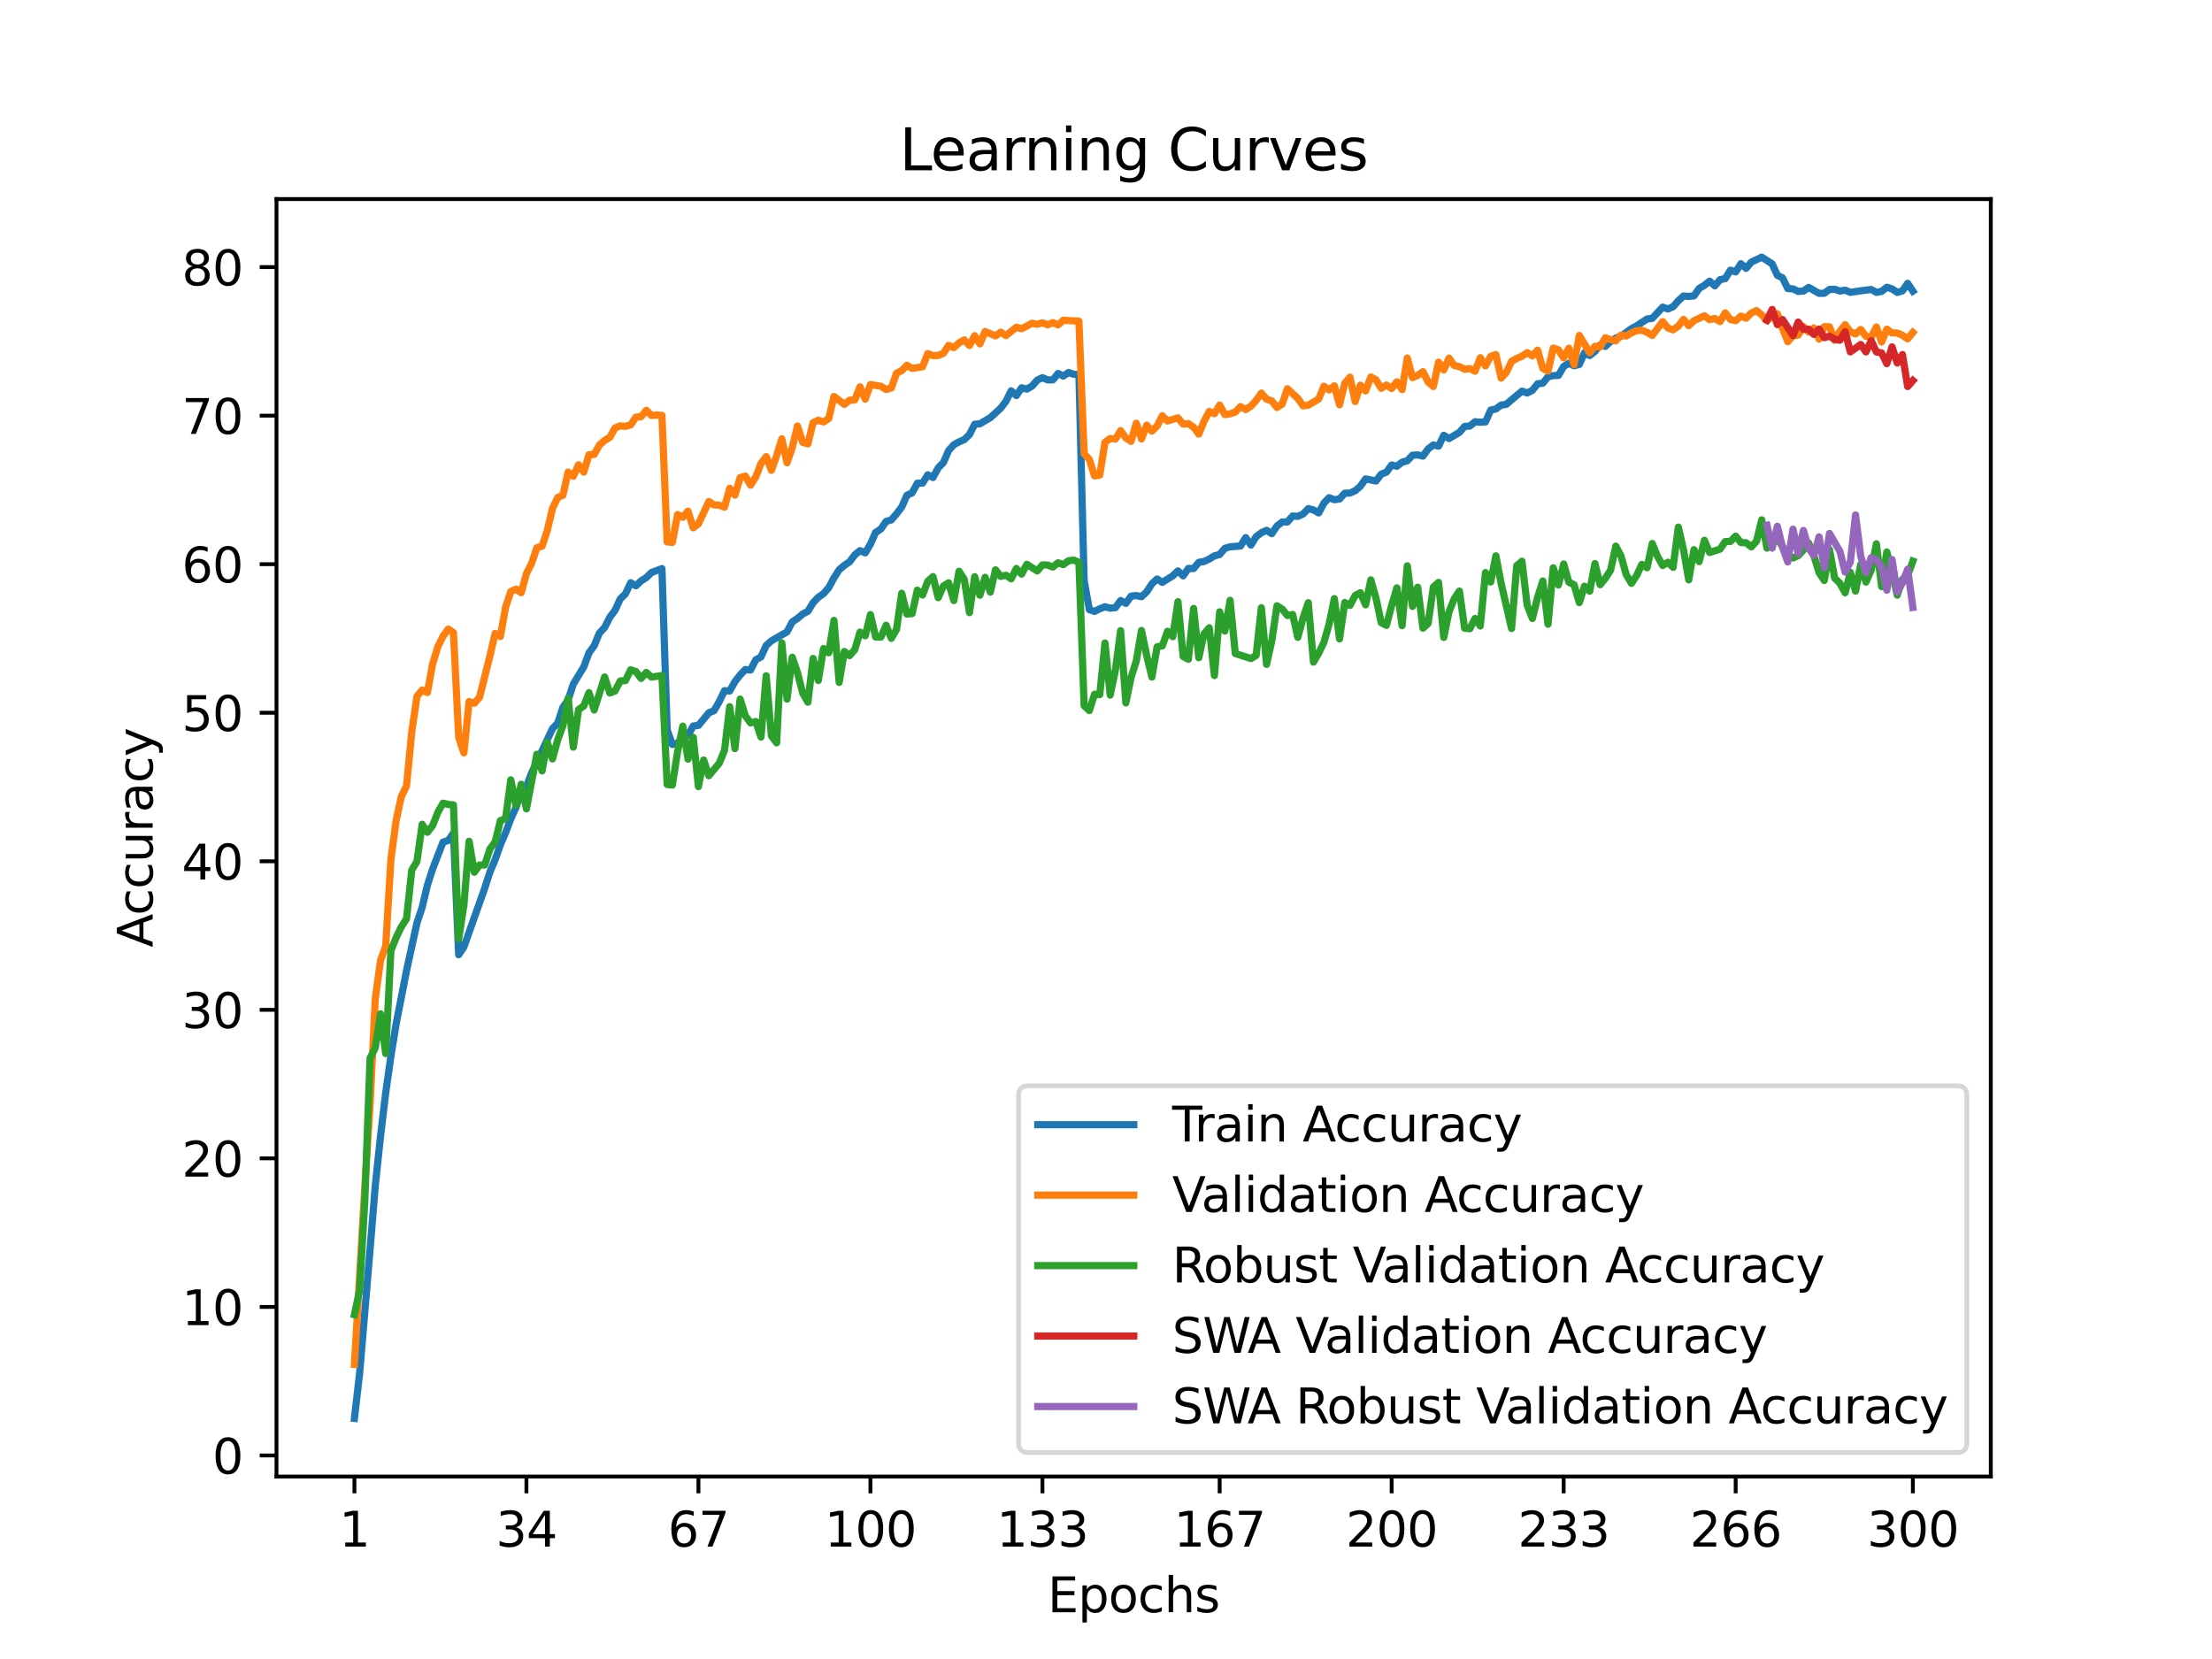 <?xml version="1.0" encoding="utf-8" standalone="no"?>
<!DOCTYPE svg PUBLIC "-//W3C//DTD SVG 1.1//EN"
  "http://www.w3.org/Graphics/SVG/1.1/DTD/svg11.dtd">
<svg xmlns:xlink="http://www.w3.org/1999/xlink" width="460.8pt" height="345.6pt" viewBox="0 0 460.8 345.6" xmlns="http://www.w3.org/2000/svg" version="1.1">
 <defs>
  <style type="text/css">*{stroke-linejoin: round; stroke-linecap: butt}</style>
 </defs>
 <g id="figure_1">
  <g id="patch_1">
   <path d="M 0 345.6 
L 460.8 345.6 
L 460.8 0 
L 0 0 
z
" style="fill: #ffffff"/>
  </g>
  <g id="axes_1">
   <g id="patch_2">
    <path d="M 57.6 307.584 
L 414.72 307.584 
L 414.72 41.472 
L 57.6 41.472 
z
" style="fill: #ffffff"/>
   </g>
   <g id="matplotlib.axis_1">
    <g id="xtick_1">
     <g id="line2d_1">
      <defs>
       <path id="m7037a5083c" d="M 0 0 
L 0 3.5 
" style="stroke: #000000; stroke-width: 0.8"/>
      </defs>
      <g>
       <use xlink:href="#m7037a5083c" x="73.833" y="307.584" style="stroke: #000000; stroke-width: 0.8"/>
      </g>
     </g>
     <g id="text_1">
      <!-- 1 -->
      <g transform="translate(70.651 322.182) scale(0.1 -0.1)">
       <defs>
        <path id="DejaVuSans-31" d="M 794 531 
L 1825 531 
L 1825 4091 
L 703 3866 
L 703 4441 
L 1819 4666 
L 2450 4666 
L 2450 531 
L 3481 531 
L 3481 0 
L 794 0 
L 794 531 
z
" transform="scale(0.016)"/>
       </defs>
       <use xlink:href="#DejaVuSans-31"/>
      </g>
     </g>
    </g>
    <g id="xtick_2">
     <g id="line2d_2">
      <g>
       <use xlink:href="#m7037a5083c" x="109.664" y="307.584" style="stroke: #000000; stroke-width: 0.8"/>
      </g>
     </g>
     <g id="text_2">
      <!-- 34 -->
      <g transform="translate(103.302 322.182) scale(0.1 -0.1)">
       <defs>
        <path id="DejaVuSans-33" d="M 2597 2516 
Q 3050 2419 3304 2112 
Q 3559 1806 3559 1356 
Q 3559 666 3084 287 
Q 2609 -91 1734 -91 
Q 1441 -91 1130 -33 
Q 819 25 488 141 
L 488 750 
Q 750 597 1062 519 
Q 1375 441 1716 441 
Q 2309 441 2620 675 
Q 2931 909 2931 1356 
Q 2931 1769 2642 2001 
Q 2353 2234 1838 2234 
L 1294 2234 
L 1294 2753 
L 1863 2753 
Q 2328 2753 2575 2939 
Q 2822 3125 2822 3475 
Q 2822 3834 2567 4026 
Q 2313 4219 1838 4219 
Q 1578 4219 1281 4162 
Q 984 4106 628 3988 
L 628 4550 
Q 988 4650 1302 4700 
Q 1616 4750 1894 4750 
Q 2613 4750 3031 4423 
Q 3450 4097 3450 3541 
Q 3450 3153 3228 2886 
Q 3006 2619 2597 2516 
z
" transform="scale(0.016)"/>
        <path id="DejaVuSans-34" d="M 2419 4116 
L 825 1625 
L 2419 1625 
L 2419 4116 
z
M 2253 4666 
L 3047 4666 
L 3047 1625 
L 3713 1625 
L 3713 1100 
L 3047 1100 
L 3047 0 
L 2419 0 
L 2419 1100 
L 313 1100 
L 313 1709 
L 2253 4666 
z
" transform="scale(0.016)"/>
       </defs>
       <use xlink:href="#DejaVuSans-33"/>
       <use xlink:href="#DejaVuSans-34" x="63.623"/>
      </g>
     </g>
    </g>
    <g id="xtick_3">
     <g id="line2d_3">
      <g>
       <use xlink:href="#m7037a5083c" x="145.496" y="307.584" style="stroke: #000000; stroke-width: 0.8"/>
      </g>
     </g>
     <g id="text_3">
      <!-- 67 -->
      <g transform="translate(139.133 322.182) scale(0.1 -0.1)">
       <defs>
        <path id="DejaVuSans-36" d="M 2113 2584 
Q 1688 2584 1439 2293 
Q 1191 2003 1191 1497 
Q 1191 994 1439 701 
Q 1688 409 2113 409 
Q 2538 409 2786 701 
Q 3034 994 3034 1497 
Q 3034 2003 2786 2293 
Q 2538 2584 2113 2584 
z
M 3366 4563 
L 3366 3988 
Q 3128 4100 2886 4159 
Q 2644 4219 2406 4219 
Q 1781 4219 1451 3797 
Q 1122 3375 1075 2522 
Q 1259 2794 1537 2939 
Q 1816 3084 2150 3084 
Q 2853 3084 3261 2657 
Q 3669 2231 3669 1497 
Q 3669 778 3244 343 
Q 2819 -91 2113 -91 
Q 1303 -91 875 529 
Q 447 1150 447 2328 
Q 447 3434 972 4092 
Q 1497 4750 2381 4750 
Q 2619 4750 2861 4703 
Q 3103 4656 3366 4563 
z
" transform="scale(0.016)"/>
        <path id="DejaVuSans-37" d="M 525 4666 
L 3525 4666 
L 3525 4397 
L 1831 0 
L 1172 0 
L 2766 4134 
L 525 4134 
L 525 4666 
z
" transform="scale(0.016)"/>
       </defs>
       <use xlink:href="#DejaVuSans-36"/>
       <use xlink:href="#DejaVuSans-37" x="63.623"/>
      </g>
     </g>
    </g>
    <g id="xtick_4">
     <g id="line2d_4">
      <g>
       <use xlink:href="#m7037a5083c" x="181.327" y="307.584" style="stroke: #000000; stroke-width: 0.8"/>
      </g>
     </g>
     <g id="text_4">
      <!-- 100 -->
      <g transform="translate(171.783 322.182) scale(0.1 -0.1)">
       <defs>
        <path id="DejaVuSans-30" d="M 2034 4250 
Q 1547 4250 1301 3770 
Q 1056 3291 1056 2328 
Q 1056 1369 1301 889 
Q 1547 409 2034 409 
Q 2525 409 2770 889 
Q 3016 1369 3016 2328 
Q 3016 3291 2770 3770 
Q 2525 4250 2034 4250 
z
M 2034 4750 
Q 2819 4750 3233 4129 
Q 3647 3509 3647 2328 
Q 3647 1150 3233 529 
Q 2819 -91 2034 -91 
Q 1250 -91 836 529 
Q 422 1150 422 2328 
Q 422 3509 836 4129 
Q 1250 4750 2034 4750 
z
" transform="scale(0.016)"/>
       </defs>
       <use xlink:href="#DejaVuSans-31"/>
       <use xlink:href="#DejaVuSans-30" x="63.623"/>
       <use xlink:href="#DejaVuSans-30" x="127.246"/>
      </g>
     </g>
    </g>
    <g id="xtick_5">
     <g id="line2d_5">
      <g>
       <use xlink:href="#m7037a5083c" x="217.158" y="307.584" style="stroke: #000000; stroke-width: 0.8"/>
      </g>
     </g>
     <g id="text_5">
      <!-- 133 -->
      <g transform="translate(207.615 322.182) scale(0.1 -0.1)">
       <use xlink:href="#DejaVuSans-31"/>
       <use xlink:href="#DejaVuSans-33" x="63.623"/>
       <use xlink:href="#DejaVuSans-33" x="127.246"/>
      </g>
     </g>
    </g>
    <g id="xtick_6">
     <g id="line2d_6">
      <g>
       <use xlink:href="#m7037a5083c" x="254.076" y="307.584" style="stroke: #000000; stroke-width: 0.8"/>
      </g>
     </g>
     <g id="text_6">
      <!-- 167 -->
      <g transform="translate(244.532 322.182) scale(0.1 -0.1)">
       <use xlink:href="#DejaVuSans-31"/>
       <use xlink:href="#DejaVuSans-36" x="63.623"/>
       <use xlink:href="#DejaVuSans-37" x="127.246"/>
      </g>
     </g>
    </g>
    <g id="xtick_7">
     <g id="line2d_7">
      <g>
       <use xlink:href="#m7037a5083c" x="289.907" y="307.584" style="stroke: #000000; stroke-width: 0.8"/>
      </g>
     </g>
     <g id="text_7">
      <!-- 200 -->
      <g transform="translate(280.363 322.182) scale(0.1 -0.1)">
       <defs>
        <path id="DejaVuSans-32" d="M 1228 531 
L 3431 531 
L 3431 0 
L 469 0 
L 469 531 
Q 828 903 1448 1529 
Q 2069 2156 2228 2338 
Q 2531 2678 2651 2914 
Q 2772 3150 2772 3378 
Q 2772 3750 2511 3984 
Q 2250 4219 1831 4219 
Q 1534 4219 1204 4116 
Q 875 4013 500 3803 
L 500 4441 
Q 881 4594 1212 4672 
Q 1544 4750 1819 4750 
Q 2544 4750 2975 4387 
Q 3406 4025 3406 3419 
Q 3406 3131 3298 2873 
Q 3191 2616 2906 2266 
Q 2828 2175 2409 1742 
Q 1991 1309 1228 531 
z
" transform="scale(0.016)"/>
       </defs>
       <use xlink:href="#DejaVuSans-32"/>
       <use xlink:href="#DejaVuSans-30" x="63.623"/>
       <use xlink:href="#DejaVuSans-30" x="127.246"/>
      </g>
     </g>
    </g>
    <g id="xtick_8">
     <g id="line2d_8">
      <g>
       <use xlink:href="#m7037a5083c" x="325.739" y="307.584" style="stroke: #000000; stroke-width: 0.8"/>
      </g>
     </g>
     <g id="text_8">
      <!-- 233 -->
      <g transform="translate(316.195 322.182) scale(0.1 -0.1)">
       <use xlink:href="#DejaVuSans-32"/>
       <use xlink:href="#DejaVuSans-33" x="63.623"/>
       <use xlink:href="#DejaVuSans-33" x="127.246"/>
      </g>
     </g>
    </g>
    <g id="xtick_9">
     <g id="line2d_9">
      <g>
       <use xlink:href="#m7037a5083c" x="361.57" y="307.584" style="stroke: #000000; stroke-width: 0.8"/>
      </g>
     </g>
     <g id="text_9">
      <!-- 266 -->
      <g transform="translate(352.026 322.182) scale(0.1 -0.1)">
       <use xlink:href="#DejaVuSans-32"/>
       <use xlink:href="#DejaVuSans-36" x="63.623"/>
       <use xlink:href="#DejaVuSans-36" x="127.246"/>
      </g>
     </g>
    </g>
    <g id="xtick_10">
     <g id="line2d_10">
      <g>
       <use xlink:href="#m7037a5083c" x="398.487" y="307.584" style="stroke: #000000; stroke-width: 0.8"/>
      </g>
     </g>
     <g id="text_10">
      <!-- 300 -->
      <g transform="translate(388.944 322.182) scale(0.1 -0.1)">
       <use xlink:href="#DejaVuSans-33"/>
       <use xlink:href="#DejaVuSans-30" x="63.623"/>
       <use xlink:href="#DejaVuSans-30" x="127.246"/>
      </g>
     </g>
    </g>
    <g id="text_11">
     <!-- Epochs -->
     <g transform="translate(218.244 335.861) scale(0.1 -0.1)">
      <defs>
       <path id="DejaVuSans-45" d="M 628 4666 
L 3578 4666 
L 3578 4134 
L 1259 4134 
L 1259 2753 
L 3481 2753 
L 3481 2222 
L 1259 2222 
L 1259 531 
L 3634 531 
L 3634 0 
L 628 0 
L 628 4666 
z
" transform="scale(0.016)"/>
       <path id="DejaVuSans-70" d="M 1159 525 
L 1159 -1331 
L 581 -1331 
L 581 3500 
L 1159 3500 
L 1159 2969 
Q 1341 3281 1617 3432 
Q 1894 3584 2278 3584 
Q 2916 3584 3314 3078 
Q 3713 2572 3713 1747 
Q 3713 922 3314 415 
Q 2916 -91 2278 -91 
Q 1894 -91 1617 61 
Q 1341 213 1159 525 
z
M 3116 1747 
Q 3116 2381 2855 2742 
Q 2594 3103 2138 3103 
Q 1681 3103 1420 2742 
Q 1159 2381 1159 1747 
Q 1159 1113 1420 752 
Q 1681 391 2138 391 
Q 2594 391 2855 752 
Q 3116 1113 3116 1747 
z
" transform="scale(0.016)"/>
       <path id="DejaVuSans-6f" d="M 1959 3097 
Q 1497 3097 1228 2736 
Q 959 2375 959 1747 
Q 959 1119 1226 758 
Q 1494 397 1959 397 
Q 2419 397 2687 759 
Q 2956 1122 2956 1747 
Q 2956 2369 2687 2733 
Q 2419 3097 1959 3097 
z
M 1959 3584 
Q 2709 3584 3137 3096 
Q 3566 2609 3566 1747 
Q 3566 888 3137 398 
Q 2709 -91 1959 -91 
Q 1206 -91 779 398 
Q 353 888 353 1747 
Q 353 2609 779 3096 
Q 1206 3584 1959 3584 
z
" transform="scale(0.016)"/>
       <path id="DejaVuSans-63" d="M 3122 3366 
L 3122 2828 
Q 2878 2963 2633 3030 
Q 2388 3097 2138 3097 
Q 1578 3097 1268 2742 
Q 959 2388 959 1747 
Q 959 1106 1268 751 
Q 1578 397 2138 397 
Q 2388 397 2633 464 
Q 2878 531 3122 666 
L 3122 134 
Q 2881 22 2623 -34 
Q 2366 -91 2075 -91 
Q 1284 -91 818 406 
Q 353 903 353 1747 
Q 353 2603 823 3093 
Q 1294 3584 2113 3584 
Q 2378 3584 2631 3529 
Q 2884 3475 3122 3366 
z
" transform="scale(0.016)"/>
       <path id="DejaVuSans-68" d="M 3513 2113 
L 3513 0 
L 2938 0 
L 2938 2094 
Q 2938 2591 2744 2837 
Q 2550 3084 2163 3084 
Q 1697 3084 1428 2787 
Q 1159 2491 1159 1978 
L 1159 0 
L 581 0 
L 581 4863 
L 1159 4863 
L 1159 2956 
Q 1366 3272 1645 3428 
Q 1925 3584 2291 3584 
Q 2894 3584 3203 3211 
Q 3513 2838 3513 2113 
z
" transform="scale(0.016)"/>
       <path id="DejaVuSans-73" d="M 2834 3397 
L 2834 2853 
Q 2591 2978 2328 3040 
Q 2066 3103 1784 3103 
Q 1356 3103 1142 2972 
Q 928 2841 928 2578 
Q 928 2378 1081 2264 
Q 1234 2150 1697 2047 
L 1894 2003 
Q 2506 1872 2764 1633 
Q 3022 1394 3022 966 
Q 3022 478 2636 193 
Q 2250 -91 1575 -91 
Q 1294 -91 989 -36 
Q 684 19 347 128 
L 347 722 
Q 666 556 975 473 
Q 1284 391 1588 391 
Q 1994 391 2212 530 
Q 2431 669 2431 922 
Q 2431 1156 2273 1281 
Q 2116 1406 1581 1522 
L 1381 1569 
Q 847 1681 609 1914 
Q 372 2147 372 2553 
Q 372 3047 722 3315 
Q 1072 3584 1716 3584 
Q 2034 3584 2315 3537 
Q 2597 3491 2834 3397 
z
" transform="scale(0.016)"/>
      </defs>
      <use xlink:href="#DejaVuSans-45"/>
      <use xlink:href="#DejaVuSans-70" x="63.184"/>
      <use xlink:href="#DejaVuSans-6f" x="126.66"/>
      <use xlink:href="#DejaVuSans-63" x="187.842"/>
      <use xlink:href="#DejaVuSans-68" x="242.822"/>
      <use xlink:href="#DejaVuSans-73" x="306.201"/>
     </g>
    </g>
   </g>
   <g id="matplotlib.axis_2">
    <g id="ytick_1">
     <g id="line2d_11">
      <defs>
       <path id="m9ceb11cbc5" d="M 0 0 
L -3.5 0 
" style="stroke: #000000; stroke-width: 0.8"/>
      </defs>
      <g>
       <use xlink:href="#m9ceb11cbc5" x="57.6" y="303.199" style="stroke: #000000; stroke-width: 0.8"/>
      </g>
     </g>
     <g id="text_12">
      <!-- 0 -->
      <g transform="translate(44.237 306.999) scale(0.1 -0.1)">
       <use xlink:href="#DejaVuSans-30"/>
      </g>
     </g>
    </g>
    <g id="ytick_2">
     <g id="line2d_12">
      <g>
       <use xlink:href="#m9ceb11cbc5" x="57.6" y="272.255" style="stroke: #000000; stroke-width: 0.8"/>
      </g>
     </g>
     <g id="text_13">
      <!-- 10 -->
      <g transform="translate(37.875 276.054) scale(0.1 -0.1)">
       <use xlink:href="#DejaVuSans-31"/>
       <use xlink:href="#DejaVuSans-30" x="63.623"/>
      </g>
     </g>
    </g>
    <g id="ytick_3">
     <g id="line2d_13">
      <g>
       <use xlink:href="#m9ceb11cbc5" x="57.6" y="241.31" style="stroke: #000000; stroke-width: 0.8"/>
      </g>
     </g>
     <g id="text_14">
      <!-- 20 -->
      <g transform="translate(37.875 245.109) scale(0.1 -0.1)">
       <use xlink:href="#DejaVuSans-32"/>
       <use xlink:href="#DejaVuSans-30" x="63.623"/>
      </g>
     </g>
    </g>
    <g id="ytick_4">
     <g id="line2d_14">
      <g>
       <use xlink:href="#m9ceb11cbc5" x="57.6" y="210.365" style="stroke: #000000; stroke-width: 0.8"/>
      </g>
     </g>
     <g id="text_15">
      <!-- 30 -->
      <g transform="translate(37.875 214.164) scale(0.1 -0.1)">
       <use xlink:href="#DejaVuSans-33"/>
       <use xlink:href="#DejaVuSans-30" x="63.623"/>
      </g>
     </g>
    </g>
    <g id="ytick_5">
     <g id="line2d_15">
      <g>
       <use xlink:href="#m9ceb11cbc5" x="57.6" y="179.42" style="stroke: #000000; stroke-width: 0.8"/>
      </g>
     </g>
     <g id="text_16">
      <!-- 40 -->
      <g transform="translate(37.875 183.22) scale(0.1 -0.1)">
       <use xlink:href="#DejaVuSans-34"/>
       <use xlink:href="#DejaVuSans-30" x="63.623"/>
      </g>
     </g>
    </g>
    <g id="ytick_6">
     <g id="line2d_16">
      <g>
       <use xlink:href="#m9ceb11cbc5" x="57.6" y="148.476" style="stroke: #000000; stroke-width: 0.8"/>
      </g>
     </g>
     <g id="text_17">
      <!-- 50 -->
      <g transform="translate(37.875 152.275) scale(0.1 -0.1)">
       <defs>
        <path id="DejaVuSans-35" d="M 691 4666 
L 3169 4666 
L 3169 4134 
L 1269 4134 
L 1269 2991 
Q 1406 3038 1543 3061 
Q 1681 3084 1819 3084 
Q 2600 3084 3056 2656 
Q 3513 2228 3513 1497 
Q 3513 744 3044 326 
Q 2575 -91 1722 -91 
Q 1428 -91 1123 -41 
Q 819 9 494 109 
L 494 744 
Q 775 591 1075 516 
Q 1375 441 1709 441 
Q 2250 441 2565 725 
Q 2881 1009 2881 1497 
Q 2881 1984 2565 2268 
Q 2250 2553 1709 2553 
Q 1456 2553 1204 2497 
Q 953 2441 691 2322 
L 691 4666 
z
" transform="scale(0.016)"/>
       </defs>
       <use xlink:href="#DejaVuSans-35"/>
       <use xlink:href="#DejaVuSans-30" x="63.623"/>
      </g>
     </g>
    </g>
    <g id="ytick_7">
     <g id="line2d_17">
      <g>
       <use xlink:href="#m9ceb11cbc5" x="57.6" y="117.531" style="stroke: #000000; stroke-width: 0.8"/>
      </g>
     </g>
     <g id="text_18">
      <!-- 60 -->
      <g transform="translate(37.875 121.33) scale(0.1 -0.1)">
       <use xlink:href="#DejaVuSans-36"/>
       <use xlink:href="#DejaVuSans-30" x="63.623"/>
      </g>
     </g>
    </g>
    <g id="ytick_8">
     <g id="line2d_18">
      <g>
       <use xlink:href="#m9ceb11cbc5" x="57.6" y="86.586" style="stroke: #000000; stroke-width: 0.8"/>
      </g>
     </g>
     <g id="text_19">
      <!-- 70 -->
      <g transform="translate(37.875 90.385) scale(0.1 -0.1)">
       <use xlink:href="#DejaVuSans-37"/>
       <use xlink:href="#DejaVuSans-30" x="63.623"/>
      </g>
     </g>
    </g>
    <g id="ytick_9">
     <g id="line2d_19">
      <g>
       <use xlink:href="#m9ceb11cbc5" x="57.6" y="55.641" style="stroke: #000000; stroke-width: 0.8"/>
      </g>
     </g>
     <g id="text_20">
      <!-- 80 -->
      <g transform="translate(37.875 59.441) scale(0.1 -0.1)">
       <defs>
        <path id="DejaVuSans-38" d="M 2034 2216 
Q 1584 2216 1326 1975 
Q 1069 1734 1069 1313 
Q 1069 891 1326 650 
Q 1584 409 2034 409 
Q 2484 409 2743 651 
Q 3003 894 3003 1313 
Q 3003 1734 2745 1975 
Q 2488 2216 2034 2216 
z
M 1403 2484 
Q 997 2584 770 2862 
Q 544 3141 544 3541 
Q 544 4100 942 4425 
Q 1341 4750 2034 4750 
Q 2731 4750 3128 4425 
Q 3525 4100 3525 3541 
Q 3525 3141 3298 2862 
Q 3072 2584 2669 2484 
Q 3125 2378 3379 2068 
Q 3634 1759 3634 1313 
Q 3634 634 3220 271 
Q 2806 -91 2034 -91 
Q 1263 -91 848 271 
Q 434 634 434 1313 
Q 434 1759 690 2068 
Q 947 2378 1403 2484 
z
M 1172 3481 
Q 1172 3119 1398 2916 
Q 1625 2713 2034 2713 
Q 2441 2713 2670 2916 
Q 2900 3119 2900 3481 
Q 2900 3844 2670 4047 
Q 2441 4250 2034 4250 
Q 1625 4250 1398 4047 
Q 1172 3844 1172 3481 
z
" transform="scale(0.016)"/>
       </defs>
       <use xlink:href="#DejaVuSans-38"/>
       <use xlink:href="#DejaVuSans-30" x="63.623"/>
      </g>
     </g>
    </g>
    <g id="text_21">
     <!-- Accuracy -->
     <g transform="translate(31.795 197.356) rotate(-90) scale(0.1 -0.1)">
      <defs>
       <path id="DejaVuSans-41" d="M 2188 4044 
L 1331 1722 
L 3047 1722 
L 2188 4044 
z
M 1831 4666 
L 2547 4666 
L 4325 0 
L 3669 0 
L 3244 1197 
L 1141 1197 
L 716 0 
L 50 0 
L 1831 4666 
z
" transform="scale(0.016)"/>
       <path id="DejaVuSans-75" d="M 544 1381 
L 544 3500 
L 1119 3500 
L 1119 1403 
Q 1119 906 1312 657 
Q 1506 409 1894 409 
Q 2359 409 2629 706 
Q 2900 1003 2900 1516 
L 2900 3500 
L 3475 3500 
L 3475 0 
L 2900 0 
L 2900 538 
Q 2691 219 2414 64 
Q 2138 -91 1772 -91 
Q 1169 -91 856 284 
Q 544 659 544 1381 
z
M 1991 3584 
L 1991 3584 
z
" transform="scale(0.016)"/>
       <path id="DejaVuSans-72" d="M 2631 2963 
Q 2534 3019 2420 3045 
Q 2306 3072 2169 3072 
Q 1681 3072 1420 2755 
Q 1159 2438 1159 1844 
L 1159 0 
L 581 0 
L 581 3500 
L 1159 3500 
L 1159 2956 
Q 1341 3275 1631 3429 
Q 1922 3584 2338 3584 
Q 2397 3584 2469 3576 
Q 2541 3569 2628 3553 
L 2631 2963 
z
" transform="scale(0.016)"/>
       <path id="DejaVuSans-61" d="M 2194 1759 
Q 1497 1759 1228 1600 
Q 959 1441 959 1056 
Q 959 750 1161 570 
Q 1363 391 1709 391 
Q 2188 391 2477 730 
Q 2766 1069 2766 1631 
L 2766 1759 
L 2194 1759 
z
M 3341 1997 
L 3341 0 
L 2766 0 
L 2766 531 
Q 2569 213 2275 61 
Q 1981 -91 1556 -91 
Q 1019 -91 701 211 
Q 384 513 384 1019 
Q 384 1609 779 1909 
Q 1175 2209 1959 2209 
L 2766 2209 
L 2766 2266 
Q 2766 2663 2505 2880 
Q 2244 3097 1772 3097 
Q 1472 3097 1187 3025 
Q 903 2953 641 2809 
L 641 3341 
Q 956 3463 1253 3523 
Q 1550 3584 1831 3584 
Q 2591 3584 2966 3190 
Q 3341 2797 3341 1997 
z
" transform="scale(0.016)"/>
       <path id="DejaVuSans-79" d="M 2059 -325 
Q 1816 -950 1584 -1140 
Q 1353 -1331 966 -1331 
L 506 -1331 
L 506 -850 
L 844 -850 
Q 1081 -850 1212 -737 
Q 1344 -625 1503 -206 
L 1606 56 
L 191 3500 
L 800 3500 
L 1894 763 
L 2988 3500 
L 3597 3500 
L 2059 -325 
z
" transform="scale(0.016)"/>
      </defs>
      <use xlink:href="#DejaVuSans-41"/>
      <use xlink:href="#DejaVuSans-63" x="66.658"/>
      <use xlink:href="#DejaVuSans-63" x="121.639"/>
      <use xlink:href="#DejaVuSans-75" x="176.619"/>
      <use xlink:href="#DejaVuSans-72" x="239.998"/>
      <use xlink:href="#DejaVuSans-61" x="281.111"/>
      <use xlink:href="#DejaVuSans-63" x="342.391"/>
      <use xlink:href="#DejaVuSans-79" x="397.371"/>
     </g>
    </g>
   </g>
   <g id="line2d_20">
    <path d="M 73.833 295.488 
L 74.919 286.056 
L 77.09 260.279 
L 78.176 247.01 
L 79.262 236.78 
L 80.348 227.663 
L 81.433 220.014 
L 82.519 213.311 
L 84.691 202.19 
L 86.862 192.238 
L 87.948 189.007 
L 89.034 184.409 
L 90.12 181.042 
L 92.291 175.428 
L 93.377 175.094 
L 94.463 173.541 
L 95.549 198.891 
L 96.635 197.275 
L 100.978 185.021 
L 102.064 181.667 
L 103.149 179.086 
L 104.235 175.998 
L 105.321 173.467 
L 106.407 170.576 
L 107.493 168.187 
L 108.578 165.025 
L 109.664 163.861 
L 110.75 161.014 
L 112.922 156.41 
L 115.093 151.774 
L 116.179 150.648 
L 117.265 147.349 
L 118.351 145.808 
L 119.436 142.497 
L 121.608 138.926 
L 122.694 135.992 
L 123.78 134.526 
L 124.865 131.871 
L 125.951 130.732 
L 127.037 128.578 
L 128.123 127.136 
L 129.209 124.76 
L 130.294 123.707 
L 131.38 121.399 
L 132.466 122.03 
L 133.552 121.003 
L 134.638 120.328 
L 135.723 119.258 
L 137.895 118.453 
L 138.981 152.047 
L 140.067 155.092 
L 141.152 154.819 
L 142.238 153.6 
L 143.324 153.179 
L 144.41 151.236 
L 145.496 151.112 
L 147.667 148.494 
L 148.753 148.036 
L 149.839 146.142 
L 150.925 143.89 
L 152.01 143.945 
L 153.096 142.002 
L 154.182 140.603 
L 155.268 139.477 
L 156.354 139.576 
L 157.439 137.441 
L 158.525 136.853 
L 159.611 134.458 
L 160.697 133.505 
L 163.954 131.629 
L 165.04 129.562 
L 166.126 128.832 
L 167.212 127.916 
L 168.297 127.34 
L 169.383 125.558 
L 170.469 124.419 
L 171.555 123.658 
L 172.641 122.42 
L 173.726 120.396 
L 174.812 118.688 
L 175.898 117.766 
L 176.984 117.036 
L 178.07 115.588 
L 179.155 114.709 
L 180.241 115.173 
L 181.327 113.347 
L 182.413 110.902 
L 183.499 110.203 
L 184.584 108.631 
L 185.67 108.309 
L 186.756 107.059 
L 187.842 105.629 
L 188.928 103.172 
L 190.013 102.677 
L 191.099 100.66 
L 192.185 100.647 
L 193.271 98.914 
L 194.357 99.484 
L 195.442 97.472 
L 196.528 96.365 
L 197.614 93.858 
L 198.7 92.645 
L 199.786 92.051 
L 200.871 91.593 
L 201.957 90.535 
L 203.043 88.381 
L 204.129 88.288 
L 206.3 87.013 
L 208.472 85.033 
L 209.558 83.591 
L 210.644 81.424 
L 211.729 82.402 
L 212.815 80.787 
L 213.901 81.059 
L 214.987 80.434 
L 216.073 79.184 
L 217.158 78.677 
L 218.244 79.141 
L 219.33 79.128 
L 220.416 77.798 
L 221.502 78.349 
L 222.587 77.6 
L 223.673 77.965 
L 224.759 78.045 
L 225.845 120.966 
L 226.931 126.994 
L 228.016 127.371 
L 229.102 126.814 
L 230.188 126.4 
L 231.274 126.69 
L 232.36 126.591 
L 233.445 125.106 
L 234.531 125.688 
L 235.617 124.203 
L 236.703 124.066 
L 237.789 124.308 
L 238.875 123.293 
L 239.96 121.609 
L 241.046 120.613 
L 242.132 121.312 
L 244.304 119.963 
L 245.389 118.923 
L 246.475 119.957 
L 247.561 118.416 
L 248.647 118.441 
L 249.733 117.147 
L 250.818 116.968 
L 251.904 116.46 
L 252.99 115.798 
L 254.076 115.507 
L 255.162 114.226 
L 256.247 113.91 
L 258.419 113.743 
L 259.505 111.992 
L 260.591 113.551 
L 261.676 111.794 
L 262.762 110.983 
L 263.848 110.482 
L 264.934 111.169 
L 266.02 109.578 
L 267.105 108.743 
L 268.191 108.724 
L 269.277 107.492 
L 270.363 107.567 
L 271.449 107.084 
L 272.534 105.957 
L 273.62 106.23 
L 274.706 106.849 
L 275.792 104.813 
L 276.878 103.686 
L 277.963 104.101 
L 279.049 103.952 
L 280.135 102.745 
L 281.221 102.708 
L 282.307 102.232 
L 283.392 101.291 
L 284.478 99.762 
L 286.65 100.202 
L 287.736 98.778 
L 288.821 98.351 
L 289.907 96.866 
L 290.993 97.132 
L 292.079 96.284 
L 293.165 95.987 
L 294.25 94.83 
L 295.336 94.768 
L 296.422 95.015 
L 297.508 93.518 
L 298.594 92.695 
L 299.679 92.942 
L 300.765 90.683 
L 301.851 91.358 
L 304.023 90.077 
L 305.108 88.833 
L 306.194 88.758 
L 307.28 87.861 
L 308.366 87.96 
L 309.452 87.892 
L 310.537 85.429 
L 311.623 85.2 
L 312.709 84.389 
L 313.795 84.228 
L 315.966 82.371 
L 317.052 81.486 
L 318.138 81.87 
L 319.224 81.313 
L 320.31 79.952 
L 321.395 79.822 
L 322.481 78.485 
L 323.567 78.25 
L 324.653 78.2 
L 325.739 76.337 
L 326.824 75.675 
L 327.91 76.201 
L 328.996 75.916 
L 330.082 73.496 
L 331.168 74.066 
L 332.253 73.206 
L 333.339 71.863 
L 334.425 72.147 
L 335.511 71.138 
L 336.597 70.427 
L 337.682 70.055 
L 339.854 68.465 
L 340.94 67.889 
L 343.111 66.453 
L 344.197 66.317 
L 346.369 63.984 
L 347.455 64.368 
L 348.54 63.885 
L 349.626 62.653 
L 350.712 61.663 
L 351.798 61.75 
L 352.884 61.638 
L 353.969 60.073 
L 355.055 59.441 
L 356.141 58.562 
L 357.227 59.547 
L 358.313 58.259 
L 359.398 58.036 
L 360.484 56.279 
L 361.57 56.644 
L 362.656 54.936 
L 363.742 55.901 
L 364.827 54.608 
L 366.999 53.568 
L 369.171 54.967 
L 370.256 57.349 
L 371.342 57.888 
L 372.428 60.116 
L 373.514 60.178 
L 374.6 60.704 
L 375.685 60.63 
L 376.771 59.868 
L 378.943 61.112 
L 380.029 61.094 
L 381.114 60.295 
L 382.2 60.258 
L 383.286 60.63 
L 384.372 60.444 
L 385.458 60.902 
L 387.629 60.58 
L 389.801 60.302 
L 390.887 60.902 
L 391.972 60.704 
L 393.058 59.844 
L 394.144 60.184 
L 395.23 60.914 
L 396.316 60.592 
L 397.401 59.027 
L 398.487 60.648 
L 398.487 60.648 
" clip-path="url(#p3160233ebd)" style="fill: none; stroke: #1f77b4; stroke-width: 1.5; stroke-linecap: square"/>
   </g>
   <g id="line2d_21">
    <path d="M 73.833 284.23 
L 76.004 247.128 
L 77.09 230.17 
L 78.176 208.137 
L 79.262 200.091 
L 80.348 197.121 
L 81.433 179.018 
L 82.519 170.942 
L 83.605 165.928 
L 84.691 163.731 
L 85.777 152.437 
L 86.862 145.072 
L 87.948 143.741 
L 89.034 144.267 
L 90.12 138.326 
L 91.206 134.736 
L 92.291 132.539 
L 93.377 131.054 
L 94.463 131.796 
L 95.549 153.581 
L 96.635 156.831 
L 97.72 146.155 
L 98.806 146.495 
L 99.892 145.288 
L 102.064 136.624 
L 103.149 131.951 
L 104.235 132.601 
L 105.321 126.505 
L 106.407 123.225 
L 107.493 122.73 
L 108.578 123.472 
L 109.664 119.48 
L 110.75 117.345 
L 111.836 114.096 
L 112.922 113.787 
L 114.007 110.537 
L 115.093 105.927 
L 116.179 103.637 
L 117.265 103.172 
L 118.351 98.345 
L 119.436 99.212 
L 120.522 96.829 
L 121.608 98.345 
L 122.694 94.725 
L 123.78 94.663 
L 124.865 92.713 
L 125.951 91.754 
L 127.037 91.104 
L 128.123 89.154 
L 129.209 88.721 
L 130.294 88.814 
L 131.38 88.505 
L 132.466 86.896 
L 133.552 86.803 
L 134.638 85.472 
L 135.723 86.555 
L 136.809 86.462 
L 137.895 86.524 
L 138.981 112.889 
L 140.067 112.982 
L 141.152 107.195 
L 142.238 107.752 
L 143.324 106.484 
L 144.41 109.949 
L 145.496 109.114 
L 147.667 104.472 
L 148.753 105.184 
L 149.839 105.246 
L 150.925 105.648 
L 152.01 101.718 
L 153.096 103.142 
L 154.182 99.521 
L 155.268 99.181 
L 156.354 101.068 
L 157.439 99.366 
L 158.525 96.55 
L 159.611 95.127 
L 160.697 97.974 
L 161.783 94.941 
L 162.868 91.413 
L 163.954 96.396 
L 165.04 93.239 
L 166.126 88.752 
L 167.212 92.156 
L 168.297 92.466 
L 169.383 88.04 
L 170.469 87.545 
L 171.555 87.886 
L 172.641 87.205 
L 173.726 82.594 
L 175.898 84.234 
L 176.984 83.368 
L 178.07 83.306 
L 179.155 80.583 
L 180.241 83.151 
L 181.327 80.119 
L 183.499 80.459 
L 184.584 81.14 
L 185.67 80.83 
L 186.756 77.767 
L 187.842 77.21 
L 188.928 76.096 
L 190.013 76.746 
L 192.185 76.405 
L 193.271 73.651 
L 194.357 74.084 
L 195.442 74.053 
L 196.528 73.589 
L 197.614 71.949 
L 198.7 72.413 
L 199.786 71.423 
L 200.871 70.804 
L 201.957 71.98 
L 203.043 69.938 
L 204.129 71.64 
L 205.215 69.071 
L 207.386 69.969 
L 208.472 69.195 
L 209.558 69.907 
L 211.729 68.174 
L 212.815 68.483 
L 214.987 67.338 
L 216.073 67.555 
L 217.158 67.246 
L 218.244 67.648 
L 219.33 67.215 
L 220.416 67.679 
L 221.502 66.72 
L 224.759 66.905 
L 225.845 94.508 
L 226.931 95.715 
L 228.016 99.15 
L 229.102 98.964 
L 230.188 92.125 
L 231.274 91.352 
L 232.36 91.475 
L 233.445 89.711 
L 234.531 91.228 
L 235.617 91.94 
L 236.703 88.164 
L 237.789 91.444 
L 238.875 88.567 
L 239.96 89.804 
L 241.046 88.752 
L 242.132 86.617 
L 243.218 87.7 
L 245.389 87.05 
L 246.475 88.35 
L 247.561 88.257 
L 248.647 89 
L 249.733 90.423 
L 250.818 87.762 
L 251.904 85.72 
L 252.99 86.184 
L 254.076 84.389 
L 255.162 86.369 
L 256.247 86.215 
L 257.333 85.843 
L 258.419 84.698 
L 259.505 85.317 
L 260.591 84.606 
L 261.676 83.399 
L 262.762 81.882 
L 263.848 83.151 
L 264.934 83.523 
L 266.02 84.884 
L 267.105 84.172 
L 268.191 80.985 
L 270.363 82.996 
L 271.449 84.544 
L 272.534 84.42 
L 274.706 83.12 
L 275.792 80.459 
L 276.878 81.233 
L 277.963 80.366 
L 279.049 84.327 
L 280.135 79.84 
L 281.221 78.571 
L 282.307 83.646 
L 283.392 80.242 
L 284.478 81.449 
L 285.564 78.54 
L 286.65 79.128 
L 287.736 80.892 
L 288.821 80.211 
L 289.907 80.923 
L 290.993 79.531 
L 292.079 81.171 
L 293.165 74.579 
L 294.25 78.664 
L 295.336 78.2 
L 296.422 77.426 
L 297.508 79.562 
L 298.594 80.521 
L 299.679 75.446 
L 300.765 77.055 
L 301.851 74.61 
L 302.937 76.127 
L 304.023 76.374 
L 305.108 76.931 
L 306.194 76.777 
L 307.28 77.334 
L 308.366 74.518 
L 309.452 76.22 
L 310.537 74.239 
L 311.623 73.868 
L 312.709 78.757 
L 313.795 77.581 
L 314.881 75.291 
L 315.966 74.672 
L 317.052 74.208 
L 318.138 73.465 
L 319.224 74.146 
L 320.31 72.939 
L 321.395 76.746 
L 322.481 77.303 
L 323.567 72.506 
L 324.653 72.878 
L 325.739 74.549 
L 326.824 72.537 
L 327.91 75.972 
L 328.996 69.876 
L 331.168 73.496 
L 332.253 72.135 
L 333.339 72.29 
L 334.425 70.371 
L 335.511 70.742 
L 336.597 70.99 
L 337.682 69.814 
L 338.768 70 
L 339.854 69.35 
L 340.94 68.886 
L 342.026 68.793 
L 343.111 69.226 
L 344.197 69.876 
L 346.369 66.998 
L 347.455 68.329 
L 348.54 68.7 
L 349.626 67.926 
L 350.712 66.534 
L 351.798 67.834 
L 352.884 66.812 
L 355.055 65.791 
L 356.141 66.596 
L 357.227 66.348 
L 358.313 66.998 
L 359.398 65.172 
L 360.484 66.565 
L 361.57 66.812 
L 362.656 65.853 
L 363.742 66.286 
L 364.827 65.203 
L 365.913 64.708 
L 366.999 65.606 
L 368.085 66.812 
L 369.171 65.946 
L 370.256 65.358 
L 371.342 68.452 
L 372.428 71.176 
L 373.514 69.938 
L 374.6 69.814 
L 375.685 68.019 
L 376.771 69.164 
L 377.857 68.329 
L 378.943 70.65 
L 380.029 68.05 
L 381.114 68.081 
L 382.2 70.897 
L 383.286 69.009 
L 384.372 67.648 
L 385.458 69.102 
L 386.543 69.566 
L 387.629 68.638 
L 388.715 70.062 
L 389.801 70.278 
L 390.887 68.112 
L 391.972 71.237 
L 393.058 68.576 
L 394.144 69.35 
L 395.23 69.381 
L 396.316 69.845 
L 397.401 70.588 
L 398.487 69.257 
L 398.487 69.257 
" clip-path="url(#p3160233ebd)" style="fill: none; stroke: #ff7f0e; stroke-width: 1.5; stroke-linecap: square"/>
   </g>
   <g id="line2d_22">
    <path d="M 73.833 273.876 
L 74.919 268.733 
L 76.004 250.017 
L 77.09 220.438 
L 78.176 218.304 
L 79.262 211.198 
L 80.348 219.478 
L 81.433 198.051 
L 82.519 195.319 
L 83.605 193.079 
L 84.691 191.372 
L 85.777 181.256 
L 86.862 179.442 
L 87.948 171.716 
L 89.034 173.381 
L 90.12 171.994 
L 91.206 169.24 
L 92.291 167.32 
L 93.377 167.576 
L 94.463 167.683 
L 95.549 195.597 
L 96.635 188.554 
L 97.72 175.259 
L 98.806 181.704 
L 99.892 180.189 
L 100.978 180.189 
L 102.064 176.838 
L 103.149 175.408 
L 104.235 170.948 
L 105.321 170.542 
L 106.407 162.454 
L 107.493 167.747 
L 108.578 163.372 
L 109.664 168.494 
L 111.836 157.119 
L 112.922 160.597 
L 114.007 154.622 
L 115.093 158.1 
L 116.179 154.11 
L 117.265 151.165 
L 118.351 145.424 
L 119.436 155.646 
L 120.522 147.814 
L 121.608 147.067 
L 122.694 144.293 
L 123.78 147.899 
L 125.951 141.028 
L 127.037 144.357 
L 128.123 143.951 
L 129.209 141.86 
L 130.294 141.775 
L 131.38 139.533 
L 132.466 139.896 
L 133.552 141.326 
L 134.638 140.089 
L 135.723 141.049 
L 137.895 140.729 
L 138.981 163.414 
L 140.067 163.543 
L 141.152 156.585 
L 142.238 151.271 
L 143.324 158.143 
L 144.41 153.598 
L 145.496 163.863 
L 146.581 158.314 
L 147.667 161.601 
L 149.839 158.975 
L 150.925 156.329 
L 152.01 147.216 
L 153.096 155.945 
L 154.182 145.637 
L 155.268 149.116 
L 156.354 150.589 
L 157.439 150.311 
L 158.525 153.555 
L 159.611 140.771 
L 160.697 153.277 
L 161.783 154.75 
L 162.868 133.921 
L 163.954 145.637 
L 165.04 136.909 
L 166.126 140.11 
L 167.212 144.357 
L 168.297 146.278 
L 169.383 137.165 
L 170.469 141.753 
L 171.555 135.095 
L 172.641 135.991 
L 173.726 129.247 
L 174.812 142.159 
L 175.898 135.714 
L 176.984 136.588 
L 178.07 135.329 
L 179.155 131.68 
L 180.241 132.448 
L 181.327 128.031 
L 182.413 132.704 
L 183.499 132.726 
L 184.584 130.25 
L 185.67 132.982 
L 186.756 131.147 
L 187.842 123.592 
L 188.928 127.924 
L 190.013 127.817 
L 191.099 122.93 
L 192.185 123.955 
L 193.271 121.095 
L 194.357 120.113 
L 195.442 124.509 
L 196.528 122.077 
L 197.614 121.415 
L 198.7 125.107 
L 199.786 119.003 
L 200.871 120.689 
L 201.957 127.625 
L 203.043 120.135 
L 204.129 123.997 
L 205.215 120.263 
L 206.3 123.357 
L 207.386 118.705 
L 208.472 120.07 
L 209.558 119.836 
L 210.644 120.583 
L 211.729 118.427 
L 212.815 119.601 
L 213.901 117.552 
L 216.073 118.939 
L 217.158 117.68 
L 218.244 117.702 
L 219.33 118.128 
L 220.416 117.232 
L 221.502 117.616 
L 222.587 116.827 
L 223.673 116.677 
L 224.759 117.147 
L 225.845 147.003 
L 226.931 148.028 
L 228.016 144.613 
L 229.102 144.698 
L 230.188 133.942 
L 231.274 144.805 
L 232.36 139.598 
L 233.445 131.381 
L 234.531 146.427 
L 235.617 141.134 
L 236.703 137.72 
L 237.789 131.339 
L 238.875 136.546 
L 239.96 141.049 
L 241.046 134.753 
L 242.132 134.54 
L 243.218 131.509 
L 244.304 132.641 
L 245.389 125.342 
L 246.475 136.759 
L 247.561 137.335 
L 248.647 126.75 
L 249.733 137.016 
L 250.818 132.043 
L 251.904 130.784 
L 252.99 140.729 
L 254.076 127.455 
L 255.162 131.466 
L 256.247 125.064 
L 257.333 136.14 
L 260.591 137.186 
L 261.676 136.546 
L 262.762 126.601 
L 263.848 138.402 
L 264.934 133.537 
L 266.02 126.195 
L 267.105 126.878 
L 268.191 128.223 
L 269.277 128.009 
L 270.363 132.768 
L 271.449 128.756 
L 272.534 125.555 
L 273.62 137.933 
L 274.706 136.076 
L 275.792 133.814 
L 276.878 130.037 
L 277.963 124.701 
L 279.049 133.089 
L 280.135 125.512 
L 281.221 126.131 
L 282.307 124.061 
L 283.392 123.464 
L 284.478 126.003 
L 285.564 120.796 
L 286.65 124.616 
L 287.736 129.717 
L 288.821 130.272 
L 289.907 126.11 
L 290.993 122.461 
L 292.079 130.336 
L 293.165 117.872 
L 294.25 126.323 
L 295.336 122.333 
L 296.422 130.869 
L 297.508 129.866 
L 298.594 122.29 
L 299.679 121.33 
L 300.765 132.79 
L 301.851 127.454 
L 302.937 124.744 
L 304.023 123.122 
L 305.108 130.869 
L 306.194 130.976 
L 307.28 128.842 
L 308.366 130.4 
L 309.452 119.281 
L 310.537 121.244 
L 311.623 115.781 
L 312.709 121.5 
L 314.881 130.933 
L 315.966 117.83 
L 317.052 116.912 
L 318.138 126.067 
L 319.224 128.842 
L 320.31 124.424 
L 321.395 121.031 
L 322.481 130.037 
L 323.567 118.278 
L 324.653 121.863 
L 325.739 117.488 
L 326.824 121.287 
L 327.91 121.82 
L 328.996 125.534 
L 330.082 122.119 
L 331.168 123.165 
L 332.253 117.403 
L 333.339 121.799 
L 334.425 120.476 
L 335.511 118.79 
L 336.597 113.775 
L 337.682 115.824 
L 338.768 119.708 
L 339.854 121.522 
L 340.94 119.9 
L 342.026 117.574 
L 343.111 118.278 
L 344.197 113.22 
L 345.283 115.888 
L 346.369 117.808 
L 347.455 117.125 
L 348.54 118.192 
L 349.626 109.805 
L 350.712 114.543 
L 351.798 120.796 
L 352.884 114.5 
L 353.969 116.997 
L 355.055 112.558 
L 356.141 115.098 
L 358.313 114.394 
L 359.398 112.814 
L 360.484 112.793 
L 361.57 111.683 
L 362.656 113.028 
L 363.742 113.071 
L 364.827 113.924 
L 365.913 112.75 
L 366.999 108.29 
L 368.085 114.18 
L 370.256 112.26 
L 371.342 113.86 
L 372.428 115.695 
L 373.514 116.229 
L 374.6 115.738 
L 375.685 114.564 
L 376.771 113.113 
L 377.857 115.738 
L 378.943 119.281 
L 380.029 120.924 
L 381.114 114.479 
L 382.2 120.455 
L 383.286 121.5 
L 384.372 123.485 
L 385.458 119.217 
L 386.543 123.144 
L 387.629 117.574 
L 388.715 121.266 
L 389.801 118.747 
L 390.887 113.284 
L 391.972 122.205 
L 393.058 114.991 
L 394.144 119.153 
L 395.23 123.976 
L 396.316 120.668 
L 397.401 119.9 
L 398.487 116.891 
L 398.487 116.891 
" clip-path="url(#p3160233ebd)" style="fill: none; stroke: #2ca02c; stroke-width: 1.5; stroke-linecap: square"/>
   </g>
   <g id="line2d_23">
    <path d="M 368.085 66.689 
L 369.171 64.461 
L 370.256 67.617 
L 371.342 66.565 
L 373.514 69.907 
L 374.6 67.091 
L 375.685 68.607 
L 376.771 68.576 
L 377.857 69.659 
L 378.943 68.545 
L 380.029 70.34 
L 381.114 70.031 
L 382.2 70.68 
L 383.286 70.866 
L 384.372 69.102 
L 385.458 73.311 
L 387.629 71.764 
L 388.715 73.311 
L 389.801 70.99 
L 390.887 73.311 
L 391.972 73.527 
L 393.058 75.755 
L 394.144 72.259 
L 395.23 75.632 
L 396.316 73.868 
L 397.401 80.521 
L 398.487 79.283 
L 398.487 79.283 
" clip-path="url(#p3160233ebd)" style="fill: none; stroke: #d62728; stroke-width: 1.5; stroke-linecap: square"/>
   </g>
   <g id="line2d_24">
    <path d="M 368.085 109.421 
L 369.171 114.18 
L 370.256 109.635 
L 371.342 114.031 
L 372.428 117.061 
L 373.514 110.232 
L 374.6 115.354 
L 375.685 110.51 
L 376.771 114.202 
L 377.857 115.695 
L 378.943 111.833 
L 380.029 118.256 
L 381.114 111.128 
L 383.286 114.842 
L 384.372 119.174 
L 385.458 117.083 
L 386.543 107.266 
L 387.629 115.888 
L 388.715 119.302 
L 389.801 116.165 
L 390.887 116.635 
L 391.972 118.128 
L 393.058 122.952 
L 394.144 116.549 
L 395.23 123.378 
L 396.316 121.394 
L 397.401 118.577 
L 398.487 126.537 
L 398.487 126.537 
" clip-path="url(#p3160233ebd)" style="fill: none; stroke: #9467bd; stroke-width: 1.5; stroke-linecap: square"/>
   </g>
   <g id="patch_3">
    <path d="M 57.6 307.584 
L 57.6 41.472 
" style="fill: none; stroke: #000000; stroke-width: 0.8; stroke-linejoin: miter; stroke-linecap: square"/>
   </g>
   <g id="patch_4">
    <path d="M 414.72 307.584 
L 414.72 41.472 
" style="fill: none; stroke: #000000; stroke-width: 0.8; stroke-linejoin: miter; stroke-linecap: square"/>
   </g>
   <g id="patch_5">
    <path d="M 57.6 307.584 
L 414.72 307.584 
" style="fill: none; stroke: #000000; stroke-width: 0.8; stroke-linejoin: miter; stroke-linecap: square"/>
   </g>
   <g id="patch_6">
    <path d="M 57.6 41.472 
L 414.72 41.472 
" style="fill: none; stroke: #000000; stroke-width: 0.8; stroke-linejoin: miter; stroke-linecap: square"/>
   </g>
   <g id="text_22">
    <!-- Learning Curves -->
    <g transform="translate(187.376 35.472) scale(0.12 -0.12)">
     <defs>
      <path id="DejaVuSans-4c" d="M 628 4666 
L 1259 4666 
L 1259 531 
L 3531 531 
L 3531 0 
L 628 0 
L 628 4666 
z
" transform="scale(0.016)"/>
      <path id="DejaVuSans-65" d="M 3597 1894 
L 3597 1613 
L 953 1613 
Q 991 1019 1311 708 
Q 1631 397 2203 397 
Q 2534 397 2845 478 
Q 3156 559 3463 722 
L 3463 178 
Q 3153 47 2828 -22 
Q 2503 -91 2169 -91 
Q 1331 -91 842 396 
Q 353 884 353 1716 
Q 353 2575 817 3079 
Q 1281 3584 2069 3584 
Q 2775 3584 3186 3129 
Q 3597 2675 3597 1894 
z
M 3022 2063 
Q 3016 2534 2758 2815 
Q 2500 3097 2075 3097 
Q 1594 3097 1305 2825 
Q 1016 2553 972 2059 
L 3022 2063 
z
" transform="scale(0.016)"/>
      <path id="DejaVuSans-6e" d="M 3513 2113 
L 3513 0 
L 2938 0 
L 2938 2094 
Q 2938 2591 2744 2837 
Q 2550 3084 2163 3084 
Q 1697 3084 1428 2787 
Q 1159 2491 1159 1978 
L 1159 0 
L 581 0 
L 581 3500 
L 1159 3500 
L 1159 2956 
Q 1366 3272 1645 3428 
Q 1925 3584 2291 3584 
Q 2894 3584 3203 3211 
Q 3513 2838 3513 2113 
z
" transform="scale(0.016)"/>
      <path id="DejaVuSans-69" d="M 603 3500 
L 1178 3500 
L 1178 0 
L 603 0 
L 603 3500 
z
M 603 4863 
L 1178 4863 
L 1178 4134 
L 603 4134 
L 603 4863 
z
" transform="scale(0.016)"/>
      <path id="DejaVuSans-67" d="M 2906 1791 
Q 2906 2416 2648 2759 
Q 2391 3103 1925 3103 
Q 1463 3103 1205 2759 
Q 947 2416 947 1791 
Q 947 1169 1205 825 
Q 1463 481 1925 481 
Q 2391 481 2648 825 
Q 2906 1169 2906 1791 
z
M 3481 434 
Q 3481 -459 3084 -895 
Q 2688 -1331 1869 -1331 
Q 1566 -1331 1297 -1286 
Q 1028 -1241 775 -1147 
L 775 -588 
Q 1028 -725 1275 -790 
Q 1522 -856 1778 -856 
Q 2344 -856 2625 -561 
Q 2906 -266 2906 331 
L 2906 616 
Q 2728 306 2450 153 
Q 2172 0 1784 0 
Q 1141 0 747 490 
Q 353 981 353 1791 
Q 353 2603 747 3093 
Q 1141 3584 1784 3584 
Q 2172 3584 2450 3431 
Q 2728 3278 2906 2969 
L 2906 3500 
L 3481 3500 
L 3481 434 
z
" transform="scale(0.016)"/>
      <path id="DejaVuSans-20" transform="scale(0.016)"/>
      <path id="DejaVuSans-43" d="M 4122 4306 
L 4122 3641 
Q 3803 3938 3442 4084 
Q 3081 4231 2675 4231 
Q 1875 4231 1450 3742 
Q 1025 3253 1025 2328 
Q 1025 1406 1450 917 
Q 1875 428 2675 428 
Q 3081 428 3442 575 
Q 3803 722 4122 1019 
L 4122 359 
Q 3791 134 3420 21 
Q 3050 -91 2638 -91 
Q 1578 -91 968 557 
Q 359 1206 359 2328 
Q 359 3453 968 4101 
Q 1578 4750 2638 4750 
Q 3056 4750 3426 4639 
Q 3797 4528 4122 4306 
z
" transform="scale(0.016)"/>
      <path id="DejaVuSans-76" d="M 191 3500 
L 800 3500 
L 1894 563 
L 2988 3500 
L 3597 3500 
L 2284 0 
L 1503 0 
L 191 3500 
z
" transform="scale(0.016)"/>
     </defs>
     <use xlink:href="#DejaVuSans-4c"/>
     <use xlink:href="#DejaVuSans-65" x="53.963"/>
     <use xlink:href="#DejaVuSans-61" x="115.486"/>
     <use xlink:href="#DejaVuSans-72" x="176.766"/>
     <use xlink:href="#DejaVuSans-6e" x="216.129"/>
     <use xlink:href="#DejaVuSans-69" x="279.508"/>
     <use xlink:href="#DejaVuSans-6e" x="307.291"/>
     <use xlink:href="#DejaVuSans-67" x="370.67"/>
     <use xlink:href="#DejaVuSans-20" x="434.146"/>
     <use xlink:href="#DejaVuSans-43" x="465.934"/>
     <use xlink:href="#DejaVuSans-75" x="535.758"/>
     <use xlink:href="#DejaVuSans-72" x="599.137"/>
     <use xlink:href="#DejaVuSans-76" x="640.25"/>
     <use xlink:href="#DejaVuSans-65" x="699.43"/>
     <use xlink:href="#DejaVuSans-73" x="760.953"/>
    </g>
   </g>
   <g id="legend_1">
    <g id="patch_7">
     <path d="M 214.189 302.584 
L 407.72 302.584 
Q 409.72 302.584 409.72 300.584 
L 409.72 228.193 
Q 409.72 226.193 407.72 226.193 
L 214.189 226.193 
Q 212.189 226.193 212.189 228.193 
L 212.189 300.584 
Q 212.189 302.584 214.189 302.584 
z
" style="fill: #ffffff; opacity: 0.8; stroke: #cccccc; stroke-linejoin: miter"/>
    </g>
    <g id="line2d_25">
     <path d="M 216.189 234.292 
L 226.189 234.292 
L 236.189 234.292 
" style="fill: none; stroke: #1f77b4; stroke-width: 1.5; stroke-linecap: square"/>
    </g>
    <g id="text_23">
     <!-- Train Accuracy -->
     <g transform="translate(244.189 237.792) scale(0.1 -0.1)">
      <defs>
       <path id="DejaVuSans-54" d="M -19 4666 
L 3928 4666 
L 3928 4134 
L 2272 4134 
L 2272 0 
L 1638 0 
L 1638 4134 
L -19 4134 
L -19 4666 
z
" transform="scale(0.016)"/>
      </defs>
      <use xlink:href="#DejaVuSans-54"/>
      <use xlink:href="#DejaVuSans-72" x="46.334"/>
      <use xlink:href="#DejaVuSans-61" x="87.447"/>
      <use xlink:href="#DejaVuSans-69" x="148.727"/>
      <use xlink:href="#DejaVuSans-6e" x="176.51"/>
      <use xlink:href="#DejaVuSans-20" x="239.889"/>
      <use xlink:href="#DejaVuSans-41" x="271.676"/>
      <use xlink:href="#DejaVuSans-63" x="338.334"/>
      <use xlink:href="#DejaVuSans-63" x="393.314"/>
      <use xlink:href="#DejaVuSans-75" x="448.295"/>
      <use xlink:href="#DejaVuSans-72" x="511.674"/>
      <use xlink:href="#DejaVuSans-61" x="552.787"/>
      <use xlink:href="#DejaVuSans-63" x="614.066"/>
      <use xlink:href="#DejaVuSans-79" x="669.047"/>
     </g>
    </g>
    <g id="line2d_26">
     <path d="M 216.189 248.97 
L 226.189 248.97 
L 236.189 248.97 
" style="fill: none; stroke: #ff7f0e; stroke-width: 1.5; stroke-linecap: square"/>
    </g>
    <g id="text_24">
     <!-- Validation Accuracy -->
     <g transform="translate(244.189 252.47) scale(0.1 -0.1)">
      <defs>
       <path id="DejaVuSans-56" d="M 1831 0 
L 50 4666 
L 709 4666 
L 2188 738 
L 3669 4666 
L 4325 4666 
L 2547 0 
L 1831 0 
z
" transform="scale(0.016)"/>
       <path id="DejaVuSans-6c" d="M 603 4863 
L 1178 4863 
L 1178 0 
L 603 0 
L 603 4863 
z
" transform="scale(0.016)"/>
       <path id="DejaVuSans-64" d="M 2906 2969 
L 2906 4863 
L 3481 4863 
L 3481 0 
L 2906 0 
L 2906 525 
Q 2725 213 2448 61 
Q 2172 -91 1784 -91 
Q 1150 -91 751 415 
Q 353 922 353 1747 
Q 353 2572 751 3078 
Q 1150 3584 1784 3584 
Q 2172 3584 2448 3432 
Q 2725 3281 2906 2969 
z
M 947 1747 
Q 947 1113 1208 752 
Q 1469 391 1925 391 
Q 2381 391 2643 752 
Q 2906 1113 2906 1747 
Q 2906 2381 2643 2742 
Q 2381 3103 1925 3103 
Q 1469 3103 1208 2742 
Q 947 2381 947 1747 
z
" transform="scale(0.016)"/>
       <path id="DejaVuSans-74" d="M 1172 4494 
L 1172 3500 
L 2356 3500 
L 2356 3053 
L 1172 3053 
L 1172 1153 
Q 1172 725 1289 603 
Q 1406 481 1766 481 
L 2356 481 
L 2356 0 
L 1766 0 
Q 1100 0 847 248 
Q 594 497 594 1153 
L 594 3053 
L 172 3053 
L 172 3500 
L 594 3500 
L 594 4494 
L 1172 4494 
z
" transform="scale(0.016)"/>
      </defs>
      <use xlink:href="#DejaVuSans-56"/>
      <use xlink:href="#DejaVuSans-61" x="60.658"/>
      <use xlink:href="#DejaVuSans-6c" x="121.938"/>
      <use xlink:href="#DejaVuSans-69" x="149.721"/>
      <use xlink:href="#DejaVuSans-64" x="177.504"/>
      <use xlink:href="#DejaVuSans-61" x="240.98"/>
      <use xlink:href="#DejaVuSans-74" x="302.26"/>
      <use xlink:href="#DejaVuSans-69" x="341.469"/>
      <use xlink:href="#DejaVuSans-6f" x="369.252"/>
      <use xlink:href="#DejaVuSans-6e" x="430.434"/>
      <use xlink:href="#DejaVuSans-20" x="493.812"/>
      <use xlink:href="#DejaVuSans-41" x="525.6"/>
      <use xlink:href="#DejaVuSans-63" x="592.258"/>
      <use xlink:href="#DejaVuSans-63" x="647.238"/>
      <use xlink:href="#DejaVuSans-75" x="702.219"/>
      <use xlink:href="#DejaVuSans-72" x="765.598"/>
      <use xlink:href="#DejaVuSans-61" x="806.711"/>
      <use xlink:href="#DejaVuSans-63" x="867.99"/>
      <use xlink:href="#DejaVuSans-79" x="922.971"/>
     </g>
    </g>
    <g id="line2d_27">
     <path d="M 216.189 263.648 
L 226.189 263.648 
L 236.189 263.648 
" style="fill: none; stroke: #2ca02c; stroke-width: 1.5; stroke-linecap: square"/>
    </g>
    <g id="text_25">
     <!-- Robust Validation Accuracy -->
     <g transform="translate(244.189 267.148) scale(0.1 -0.1)">
      <defs>
       <path id="DejaVuSans-52" d="M 2841 2188 
Q 3044 2119 3236 1894 
Q 3428 1669 3622 1275 
L 4263 0 
L 3584 0 
L 2988 1197 
Q 2756 1666 2539 1819 
Q 2322 1972 1947 1972 
L 1259 1972 
L 1259 0 
L 628 0 
L 628 4666 
L 2053 4666 
Q 2853 4666 3247 4331 
Q 3641 3997 3641 3322 
Q 3641 2881 3436 2590 
Q 3231 2300 2841 2188 
z
M 1259 4147 
L 1259 2491 
L 2053 2491 
Q 2509 2491 2742 2702 
Q 2975 2913 2975 3322 
Q 2975 3731 2742 3939 
Q 2509 4147 2053 4147 
L 1259 4147 
z
" transform="scale(0.016)"/>
       <path id="DejaVuSans-62" d="M 3116 1747 
Q 3116 2381 2855 2742 
Q 2594 3103 2138 3103 
Q 1681 3103 1420 2742 
Q 1159 2381 1159 1747 
Q 1159 1113 1420 752 
Q 1681 391 2138 391 
Q 2594 391 2855 752 
Q 3116 1113 3116 1747 
z
M 1159 2969 
Q 1341 3281 1617 3432 
Q 1894 3584 2278 3584 
Q 2916 3584 3314 3078 
Q 3713 2572 3713 1747 
Q 3713 922 3314 415 
Q 2916 -91 2278 -91 
Q 1894 -91 1617 61 
Q 1341 213 1159 525 
L 1159 0 
L 581 0 
L 581 4863 
L 1159 4863 
L 1159 2969 
z
" transform="scale(0.016)"/>
      </defs>
      <use xlink:href="#DejaVuSans-52"/>
      <use xlink:href="#DejaVuSans-6f" x="64.982"/>
      <use xlink:href="#DejaVuSans-62" x="126.164"/>
      <use xlink:href="#DejaVuSans-75" x="189.641"/>
      <use xlink:href="#DejaVuSans-73" x="253.02"/>
      <use xlink:href="#DejaVuSans-74" x="305.119"/>
      <use xlink:href="#DejaVuSans-20" x="344.328"/>
      <use xlink:href="#DejaVuSans-56" x="376.115"/>
      <use xlink:href="#DejaVuSans-61" x="436.773"/>
      <use xlink:href="#DejaVuSans-6c" x="498.053"/>
      <use xlink:href="#DejaVuSans-69" x="525.836"/>
      <use xlink:href="#DejaVuSans-64" x="553.619"/>
      <use xlink:href="#DejaVuSans-61" x="617.096"/>
      <use xlink:href="#DejaVuSans-74" x="678.375"/>
      <use xlink:href="#DejaVuSans-69" x="717.584"/>
      <use xlink:href="#DejaVuSans-6f" x="745.367"/>
      <use xlink:href="#DejaVuSans-6e" x="806.549"/>
      <use xlink:href="#DejaVuSans-20" x="869.928"/>
      <use xlink:href="#DejaVuSans-41" x="901.715"/>
      <use xlink:href="#DejaVuSans-63" x="968.373"/>
      <use xlink:href="#DejaVuSans-63" x="1023.354"/>
      <use xlink:href="#DejaVuSans-75" x="1078.334"/>
      <use xlink:href="#DejaVuSans-72" x="1141.713"/>
      <use xlink:href="#DejaVuSans-61" x="1182.826"/>
      <use xlink:href="#DejaVuSans-63" x="1244.105"/>
      <use xlink:href="#DejaVuSans-79" x="1299.086"/>
     </g>
    </g>
    <g id="line2d_28">
     <path d="M 216.189 278.326 
L 226.189 278.326 
L 236.189 278.326 
" style="fill: none; stroke: #d62728; stroke-width: 1.5; stroke-linecap: square"/>
    </g>
    <g id="text_26">
     <!-- SWA Validation Accuracy -->
     <g transform="translate(244.189 281.826) scale(0.1 -0.1)">
      <defs>
       <path id="DejaVuSans-53" d="M 3425 4513 
L 3425 3897 
Q 3066 4069 2747 4153 
Q 2428 4238 2131 4238 
Q 1616 4238 1336 4038 
Q 1056 3838 1056 3469 
Q 1056 3159 1242 3001 
Q 1428 2844 1947 2747 
L 2328 2669 
Q 3034 2534 3370 2195 
Q 3706 1856 3706 1288 
Q 3706 609 3251 259 
Q 2797 -91 1919 -91 
Q 1588 -91 1214 -16 
Q 841 59 441 206 
L 441 856 
Q 825 641 1194 531 
Q 1563 422 1919 422 
Q 2459 422 2753 634 
Q 3047 847 3047 1241 
Q 3047 1584 2836 1778 
Q 2625 1972 2144 2069 
L 1759 2144 
Q 1053 2284 737 2584 
Q 422 2884 422 3419 
Q 422 4038 858 4394 
Q 1294 4750 2059 4750 
Q 2388 4750 2728 4690 
Q 3069 4631 3425 4513 
z
" transform="scale(0.016)"/>
       <path id="DejaVuSans-57" d="M 213 4666 
L 850 4666 
L 1831 722 
L 2809 4666 
L 3519 4666 
L 4500 722 
L 5478 4666 
L 6119 4666 
L 4947 0 
L 4153 0 
L 3169 4050 
L 2175 0 
L 1381 0 
L 213 4666 
z
" transform="scale(0.016)"/>
      </defs>
      <use xlink:href="#DejaVuSans-53"/>
      <use xlink:href="#DejaVuSans-57" x="63.477"/>
      <use xlink:href="#DejaVuSans-41" x="156.854"/>
      <use xlink:href="#DejaVuSans-20" x="225.262"/>
      <use xlink:href="#DejaVuSans-56" x="257.049"/>
      <use xlink:href="#DejaVuSans-61" x="317.707"/>
      <use xlink:href="#DejaVuSans-6c" x="378.986"/>
      <use xlink:href="#DejaVuSans-69" x="406.77"/>
      <use xlink:href="#DejaVuSans-64" x="434.553"/>
      <use xlink:href="#DejaVuSans-61" x="498.029"/>
      <use xlink:href="#DejaVuSans-74" x="559.309"/>
      <use xlink:href="#DejaVuSans-69" x="598.518"/>
      <use xlink:href="#DejaVuSans-6f" x="626.301"/>
      <use xlink:href="#DejaVuSans-6e" x="687.482"/>
      <use xlink:href="#DejaVuSans-20" x="750.861"/>
      <use xlink:href="#DejaVuSans-41" x="782.648"/>
      <use xlink:href="#DejaVuSans-63" x="849.307"/>
      <use xlink:href="#DejaVuSans-63" x="904.287"/>
      <use xlink:href="#DejaVuSans-75" x="959.268"/>
      <use xlink:href="#DejaVuSans-72" x="1022.646"/>
      <use xlink:href="#DejaVuSans-61" x="1063.76"/>
      <use xlink:href="#DejaVuSans-63" x="1125.039"/>
      <use xlink:href="#DejaVuSans-79" x="1180.02"/>
     </g>
    </g>
    <g id="line2d_29">
     <path d="M 216.189 293.004 
L 226.189 293.004 
L 236.189 293.004 
" style="fill: none; stroke: #9467bd; stroke-width: 1.5; stroke-linecap: square"/>
    </g>
    <g id="text_27">
     <!-- SWA Robust Validation Accuracy -->
     <g transform="translate(244.189 296.504) scale(0.1 -0.1)">
      <use xlink:href="#DejaVuSans-53"/>
      <use xlink:href="#DejaVuSans-57" x="63.477"/>
      <use xlink:href="#DejaVuSans-41" x="156.854"/>
      <use xlink:href="#DejaVuSans-20" x="225.262"/>
      <use xlink:href="#DejaVuSans-52" x="257.049"/>
      <use xlink:href="#DejaVuSans-6f" x="322.031"/>
      <use xlink:href="#DejaVuSans-62" x="383.213"/>
      <use xlink:href="#DejaVuSans-75" x="446.689"/>
      <use xlink:href="#DejaVuSans-73" x="510.068"/>
      <use xlink:href="#DejaVuSans-74" x="562.168"/>
      <use xlink:href="#DejaVuSans-20" x="601.377"/>
      <use xlink:href="#DejaVuSans-56" x="633.164"/>
      <use xlink:href="#DejaVuSans-61" x="693.822"/>
      <use xlink:href="#DejaVuSans-6c" x="755.102"/>
      <use xlink:href="#DejaVuSans-69" x="782.885"/>
      <use xlink:href="#DejaVuSans-64" x="810.668"/>
      <use xlink:href="#DejaVuSans-61" x="874.145"/>
      <use xlink:href="#DejaVuSans-74" x="935.424"/>
      <use xlink:href="#DejaVuSans-69" x="974.633"/>
      <use xlink:href="#DejaVuSans-6f" x="1002.416"/>
      <use xlink:href="#DejaVuSans-6e" x="1063.598"/>
      <use xlink:href="#DejaVuSans-20" x="1126.977"/>
      <use xlink:href="#DejaVuSans-41" x="1158.764"/>
      <use xlink:href="#DejaVuSans-63" x="1225.422"/>
      <use xlink:href="#DejaVuSans-63" x="1280.402"/>
      <use xlink:href="#DejaVuSans-75" x="1335.383"/>
      <use xlink:href="#DejaVuSans-72" x="1398.762"/>
      <use xlink:href="#DejaVuSans-61" x="1439.875"/>
      <use xlink:href="#DejaVuSans-63" x="1501.154"/>
      <use xlink:href="#DejaVuSans-79" x="1556.135"/>
     </g>
    </g>
   </g>
  </g>
 </g>
 <defs>
  <clipPath id="p3160233ebd">
   <rect x="57.6" y="41.472" width="357.12" height="266.112"/>
  </clipPath>
 </defs>
</svg>
